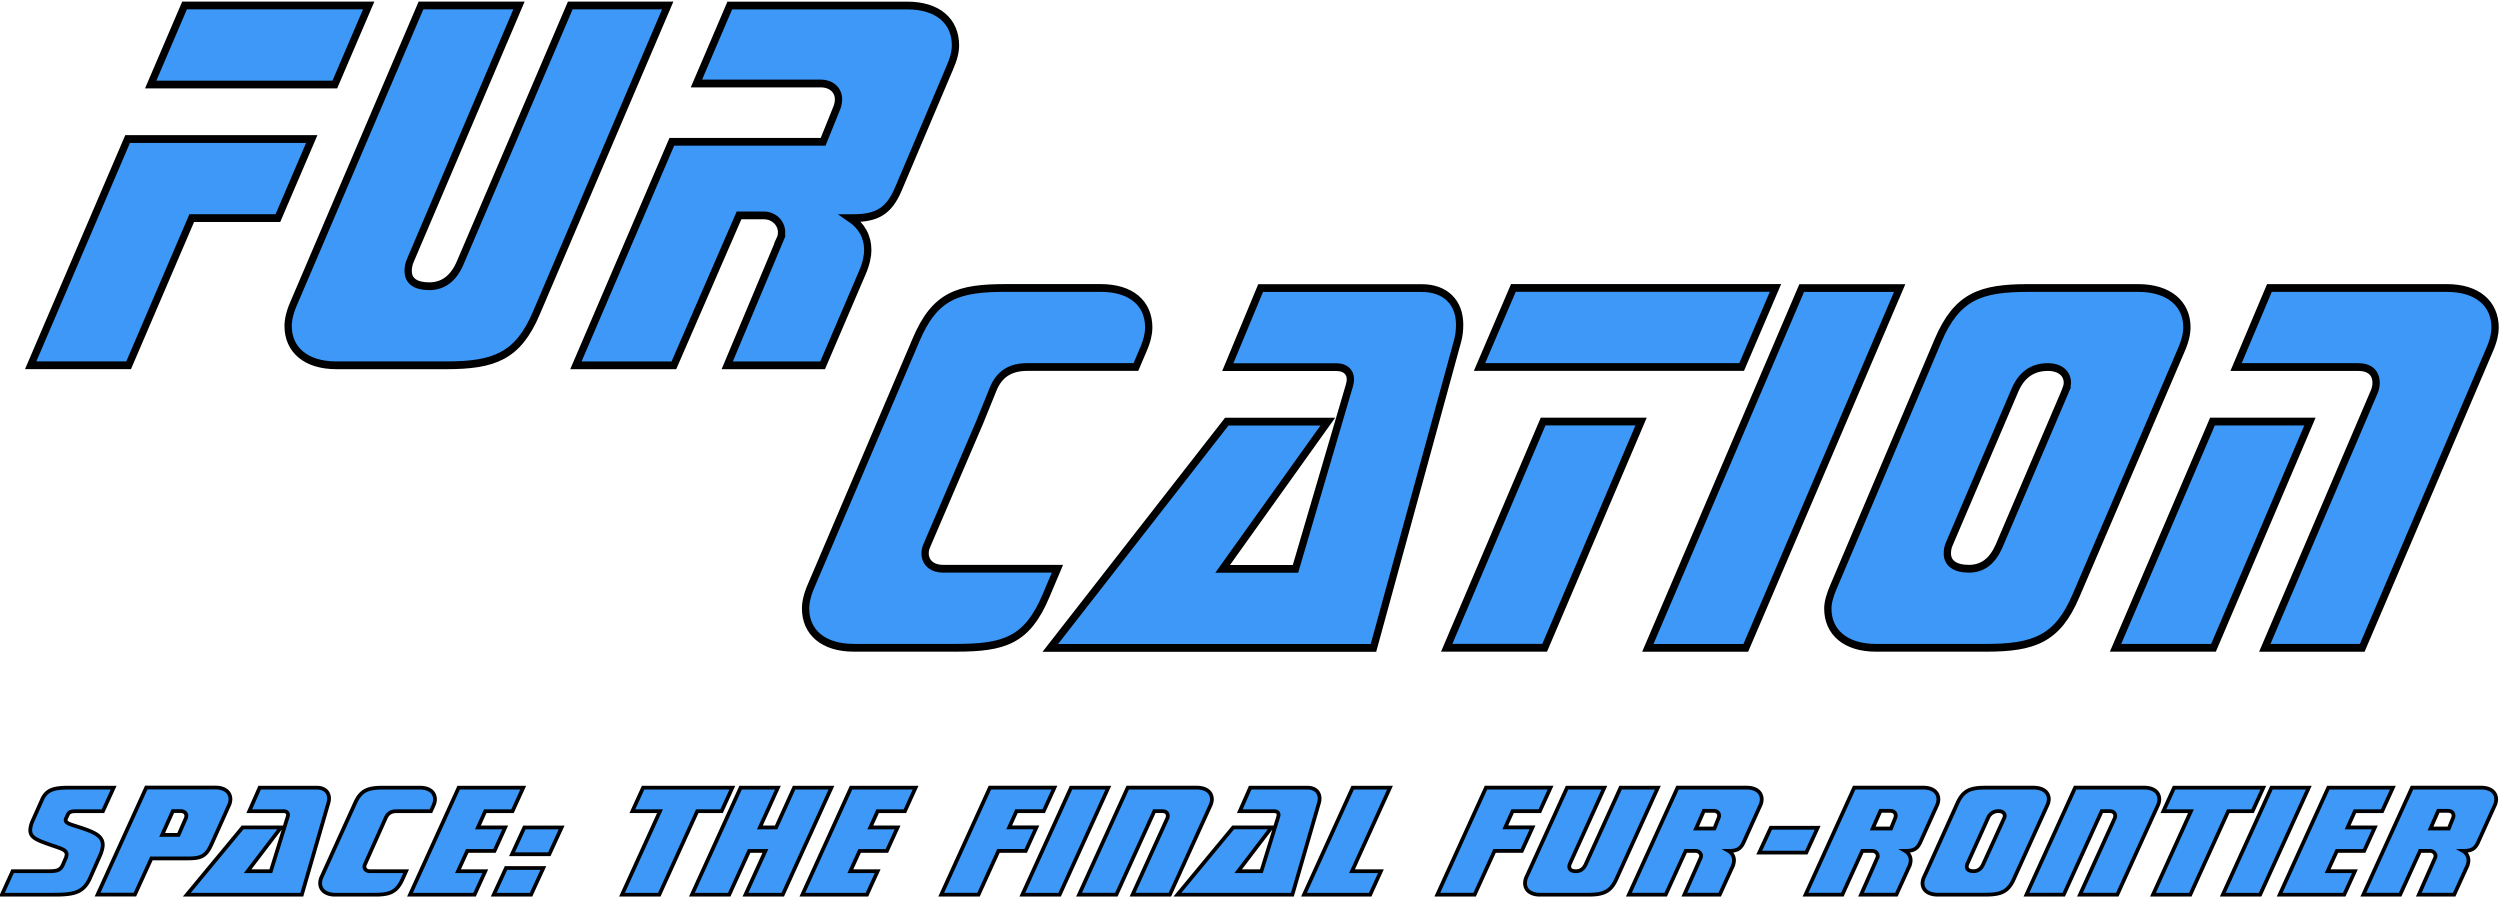 <?xml version="1.0" encoding="UTF-8" standalone="no"?>
<svg
   width="502.261"
   height="180.117"
   viewBox="0 0 132.89 47.656"
   xml:space="preserve"
   version="1.1"
   id="svg16"
   sodipodi:docname="tng-style-titlecard-obj.svg"
   inkscape:version="1.2 (dc2aedaf03, 2022-05-15)"
   xmlns:inkscape="http://www.inkscape.org/namespaces/inkscape"
   xmlns:sodipodi="http://sodipodi.sourceforge.net/DTD/sodipodi-0.dtd"
   xmlns="http://www.w3.org/2000/svg"
   xmlns:svg="http://www.w3.org/2000/svg"><defs
     id="defs20" /><sodipodi:namedview
     id="namedview18"
     pagecolor="#ffffff"
     bordercolor="#000000"
     borderopacity="0.25"
     inkscape:showpageshadow="2"
     inkscape:pageopacity="0.0"
     inkscape:pagecheckerboard="0"
     inkscape:deskcolor="#d1d1d1"
     showgrid="false"
     inkscape:zoom="2.4091061"
     inkscape:cx="251.13049"
     inkscape:cy="90.074904"
     inkscape:window-width="5120"
     inkscape:window-height="1369"
     inkscape:window-x="-8"
     inkscape:window-y="-8"
     inkscape:window-maximized="1"
     inkscape:current-layer="g14" /><g
     fill="#3d98f7"
     stroke="#000"
     id="g14"><g
       stroke-width=".4"
       aria-label="FUR"
       id="g4"><path
         d="M61.642 241.65H51.551l-1.855 4.076h10.09zm-9.697 10.962h4.722l1.855-4.076H48.431l-5.312 11.665h5.368zM78.029 241.65h-5.34l-6.044 13.295c-.365.787-.927 1.18-1.686 1.18-.76 0-1.153-.28-1.153-.786 0-.17.028-.366.14-.59l5.932-13.099h-5.37l-6.97 15.347c-.225.478-.31.872-.31 1.18 0 1.21.957 2.025 2.643 2.025h6.015c2.614 0 3.935-.45 4.947-2.699zM84.185 253.71l-2.895 6.493h5.228l2.164-4.75c.225-.478.31-.9.31-1.18 0-.704-.338-1.266-.956-1.66h.168c1.293 0 1.94-.365 2.446-1.46l2.839-6.297c.225-.478.309-.843.309-1.152 0-1.237-.956-2.052-2.642-2.052H81.43l-1.827 4.02h6.803c.618 0 .983.365.983.814 0 .14-.028.281-.084.422l-.759 1.77h-8.292l-5.256 11.525h5.369l3.57-7.73h1.349c.59 0 .983.422.983.871 0 .14-.028.253-.084.366z"
         transform="matrix(.97 0 0 1.031 -40.195 -248.85)"
         id="path2" /></g><g
       stroke-width=".4"
       aria-label="CATION"
       id="g8"><path
         d="M99.386 270.69h-6.268c-.618 0-.984-.337-.984-.787 0-.14.028-.281.113-.45l2.895-6.352.702-1.63c.338-.816.956-1.181 1.884-1.181h5.958l.394-.871c.225-.478.31-.872.31-1.153 0-1.265-.957-2.052-2.643-2.052h-5.172c-2.614 0-3.907.366-4.947 2.699l-5.734 12.649c-.225.478-.31.871-.31 1.18 0 1.209.956 2.024 2.643 2.024h5.593c2.643 0 3.907-.365 4.947-2.698zM110.52 256.22l-1.799 4.076h5.959c.478 0 .759.253.759.618 0 .14-.028.225-.056.337l-2.952 9.445h-3.991l5.762-7.59h-5.537l-9.67 11.666h17.709l4.61-15.825c.084-.281.112-.563.112-.844 0-1.152-.787-1.883-2.08-1.883zM131.37 263.1h-5.369l-5.284 11.665h5.369zm5.51-2.81 1.854-4.076h-14.363l-1.855 4.075zM145.54 256.22h-5.369l-8.432 18.551h5.368zM160.97 259.42c.225-.478.31-.871.31-1.18 0-1.21-.985-2.024-2.671-2.024h-6.015c-2.614 0-3.907.421-4.947 2.698l-5.706 12.65c-.225.477-.338.87-.338 1.18 0 1.208.956 2.023 2.643 2.023h6.015c2.642 0 3.935-.45 4.947-2.698zm-6.352 2.108-3.626 7.983c-.366.787-.9 1.18-1.659 1.18-.787 0-1.18-.309-1.18-.787 0-.168.028-.337.112-.506l3.598-7.926c.365-.787.956-1.18 1.799-1.18.674 0 1.068.337 1.068.814 0 .141-.056.282-.113.422zM177.86 259.42c.225-.478.31-.871.31-1.152 0-1.237-.956-2.052-2.643-2.052h-9.725l-1.827 4.075h6.69c.646 0 .983.31.983.816 0 .14-.028.28-.084.421l-6.015 13.24h5.34zm-15.178 3.682-5.312 11.665h5.368l5.285-11.665z"
         transform="matrix(.97 0 0 1.031 -40.195 -248.85)"
         id="path6" /></g><g
       stroke-width=".2"
       aria-label="SPACE: THE FINAL FUR-RONTIER"
       id="g12"><path
         d="M6.041 41.87H3.635c-.75 0-1.164.103-1.396.63l-.5 1.12c-.095.207-.13.397-.13.509 0 .397.354.526 1.06.776.561.198.872.259.872.517a.58.58 0 0 1-.06.225l-.13.301c-.147.354-.37.362-.871.362H.67L.1 47.56h2.656c1.138 0 1.673-.068 2.043-.913l.526-1.19c.095-.216.138-.423.138-.543 0-.449-.38-.647-1.06-.88-.578-.198-.914-.25-.914-.44 0-.025.008-.069.043-.138l.069-.146c.078-.173.207-.19.5-.19h1.37zM8.619 44.38l.57-1.267h.413c.19 0 .302.112.302.25a.346.346 0 0 1-.026.129l-.388.888zm-.57 1.25h1.924c.724 0 .983-.112 1.276-.767l.905-2.018a.833.833 0 0 0 .095-.353c0-.38-.293-.63-.81-.63H7.774l-2.587 5.691H7.17zM13.801 41.87l-.552 1.25h1.828c.147 0 .233.078.233.19 0 .043-.009.069-.017.103l-.897 2.897h-1.233l1.776-2.328h-2.043l-2.967 3.579h6.114l1.405-4.855a.903.903 0 0 0 .043-.258c0-.354-.25-.578-.646-.578zM21.587 46.31h-1.923c-.18 0-.293-.103-.293-.241 0-.044.009-.087.035-.138l1.095-2.45c.112-.25.293-.361.577-.361h1.828l.12-.268a.865.865 0 0 0 .096-.353c0-.388-.293-.63-.81-.63h-1.924c-.802 0-1.198.113-1.517.828l-1.759 3.88a.866.866 0 0 0-.095.362c0 .371.293.621.81.621h2.053c.81 0 1.198-.112 1.517-.828zM27.812 41.87H24.38l-2.586 5.69h3.431l.57-1.25h-1.45l.492-1.077h1.449l.569-1.25h-1.449l.388-.863h1.449zM28.881 46.14h-1.983l-.655 1.423h1.983zm.974-2.156h-1.983l-.655 1.423H29.2zM37.064 43.12h1.293l.57-1.25h-4.743l-.569 1.25h1.466l-2.018 4.44h1.983zM44.194 41.87h-1.983l-.957 2.113h-.862l.957-2.113h-1.983l-2.587 5.69h1.983l1.06-2.327h.863l-1.06 2.328h1.982zM48.669 41.87h-3.432l-2.586 5.69h3.431l.57-1.25h-1.45l.492-1.077h1.449l.569-1.25h-1.449l.388-.863H48.1zM53.644 43.98l.388-.862h1.448l.57-1.25h-3.432l-2.587 5.69h1.983l1.06-2.328h1.45l.568-1.25zM58.913 41.87H56.93l-2.587 5.69h1.983zM64.325 42.85a.864.864 0 0 0 .095-.354c0-.379-.293-.629-.81-.629h-3.665l-2.587 5.69h1.983l2.018-4.44h.414c.198 0 .301.095.301.25a.353.353 0 0 1-.025.13l-1.846 4.06h1.983zM66.455 41.87l-.552 1.25h1.828c.147 0 .233.078.233.19 0 .043-.01.069-.017.103l-.897 2.897h-1.233l1.776-2.328H65.55l-2.966 3.579h6.113l1.405-4.855a.902.902 0 0 0 .043-.258c0-.354-.25-.578-.646-.578zM73.885 41.87h-1.983l-2.587 5.69h3.518l.57-1.25h-1.536zM80.015 43.98l.388-.862h1.449l.569-1.25h-3.432l-2.587 5.69h1.983l1.06-2.328h1.45l.569-1.25zM88.125 41.87h-1.983l-1.854 4.078c-.112.242-.284.363-.517.363-.233 0-.354-.087-.354-.242 0-.052.01-.112.043-.181l1.82-4.018h-1.983l-2.139 4.708a.865.865 0 0 0-.095.362c0 .37.294.62.81.62H84.4c.802 0 1.207-.137 1.518-.827zM90.155 44.04l.414-.94h.509c.19 0 .301.104.301.25a.353.353 0 0 1-.026.13l-.224.56zm.241 1.57-.862 1.948h1.88l.664-1.457a.897.897 0 0 0 .095-.362.582.582 0 0 0-.293-.51h.051c.397 0 .595-.111.75-.448l.871-1.93a.833.833 0 0 0 .095-.354c0-.38-.293-.63-.81-.63h-3.665l-2.587 5.69h1.958l1.06-2.327h.517c.182 0 .302.13.302.267a.243.243 0 0 1-.026.112zM93.515 45.32h2.5L96.62 44h-2.492zM99.545 44.04l.414-.94h.509c.19 0 .301.104.301.25a.353.353 0 0 1-.026.13l-.224.56zm.241 1.57-.862 1.948h1.88l.664-1.457a.897.897 0 0 0 .095-.362.582.582 0 0 0-.293-.51h.051c.397 0 .595-.111.75-.448l.871-1.93a.833.833 0 0 0 .095-.354c0-.38-.293-.63-.81-.63h-3.665l-2.587 5.69h1.958l1.06-2.327h.518c.18 0 .301.13.301.267a.243.243 0 0 1-.026.112zM108.805 42.85a.9.9 0 0 0 .103-.362c0-.37-.301-.62-.819-.62h-2.526c-.802 0-1.198.128-1.517.827l-1.75 3.88a.9.9 0 0 0-.104.362c0 .37.293.62.81.62h2.527c.81 0 1.207-.137 1.517-.827zm-2.276.647-1.113 2.448c-.112.242-.276.363-.508.363-.242 0-.362-.095-.362-.242 0-.052.009-.103.034-.155l1.095-2.432a.579.579 0 0 1 .56-.362c.207 0 .328.104.328.25a.36.36 0 0 1-.034.13zM114.685 42.85a.865.865 0 0 0 .095-.354c0-.379-.293-.629-.81-.629h-3.665l-2.587 5.69h1.983l2.018-4.44h.414c.198 0 .302.095.302.25a.353.353 0 0 1-.026.13l-1.846 4.06h1.984zM118.445 43.12h1.293l.57-1.25h-4.743l-.569 1.25h1.466l-2.018 4.44h1.983zM122.725 41.87h-1.983l-2.587 5.69h1.983zM127.195 41.87h-3.432l-2.586 5.69h3.431l.57-1.25h-1.45l.492-1.077h1.449l.569-1.25h-1.449l.388-.863h1.449zM129.195 44.04l.414-.94h.509c.19 0 .301.104.301.25a.353.353 0 0 1-.026.13l-.224.56zm.241 1.57-.862 1.948h1.88l.664-1.457a.897.897 0 0 0 .095-.362.582.582 0 0 0-.294-.51h.052c.397 0 .595-.111.75-.448l.871-1.93a.833.833 0 0 0 .095-.354c0-.38-.293-.63-.81-.63h-3.665l-2.587 5.69h1.958l1.06-2.327h.517c.182 0 .302.13.302.267a.243.243 0 0 1-.026.112z"
         id="path10" /></g></g></svg>
